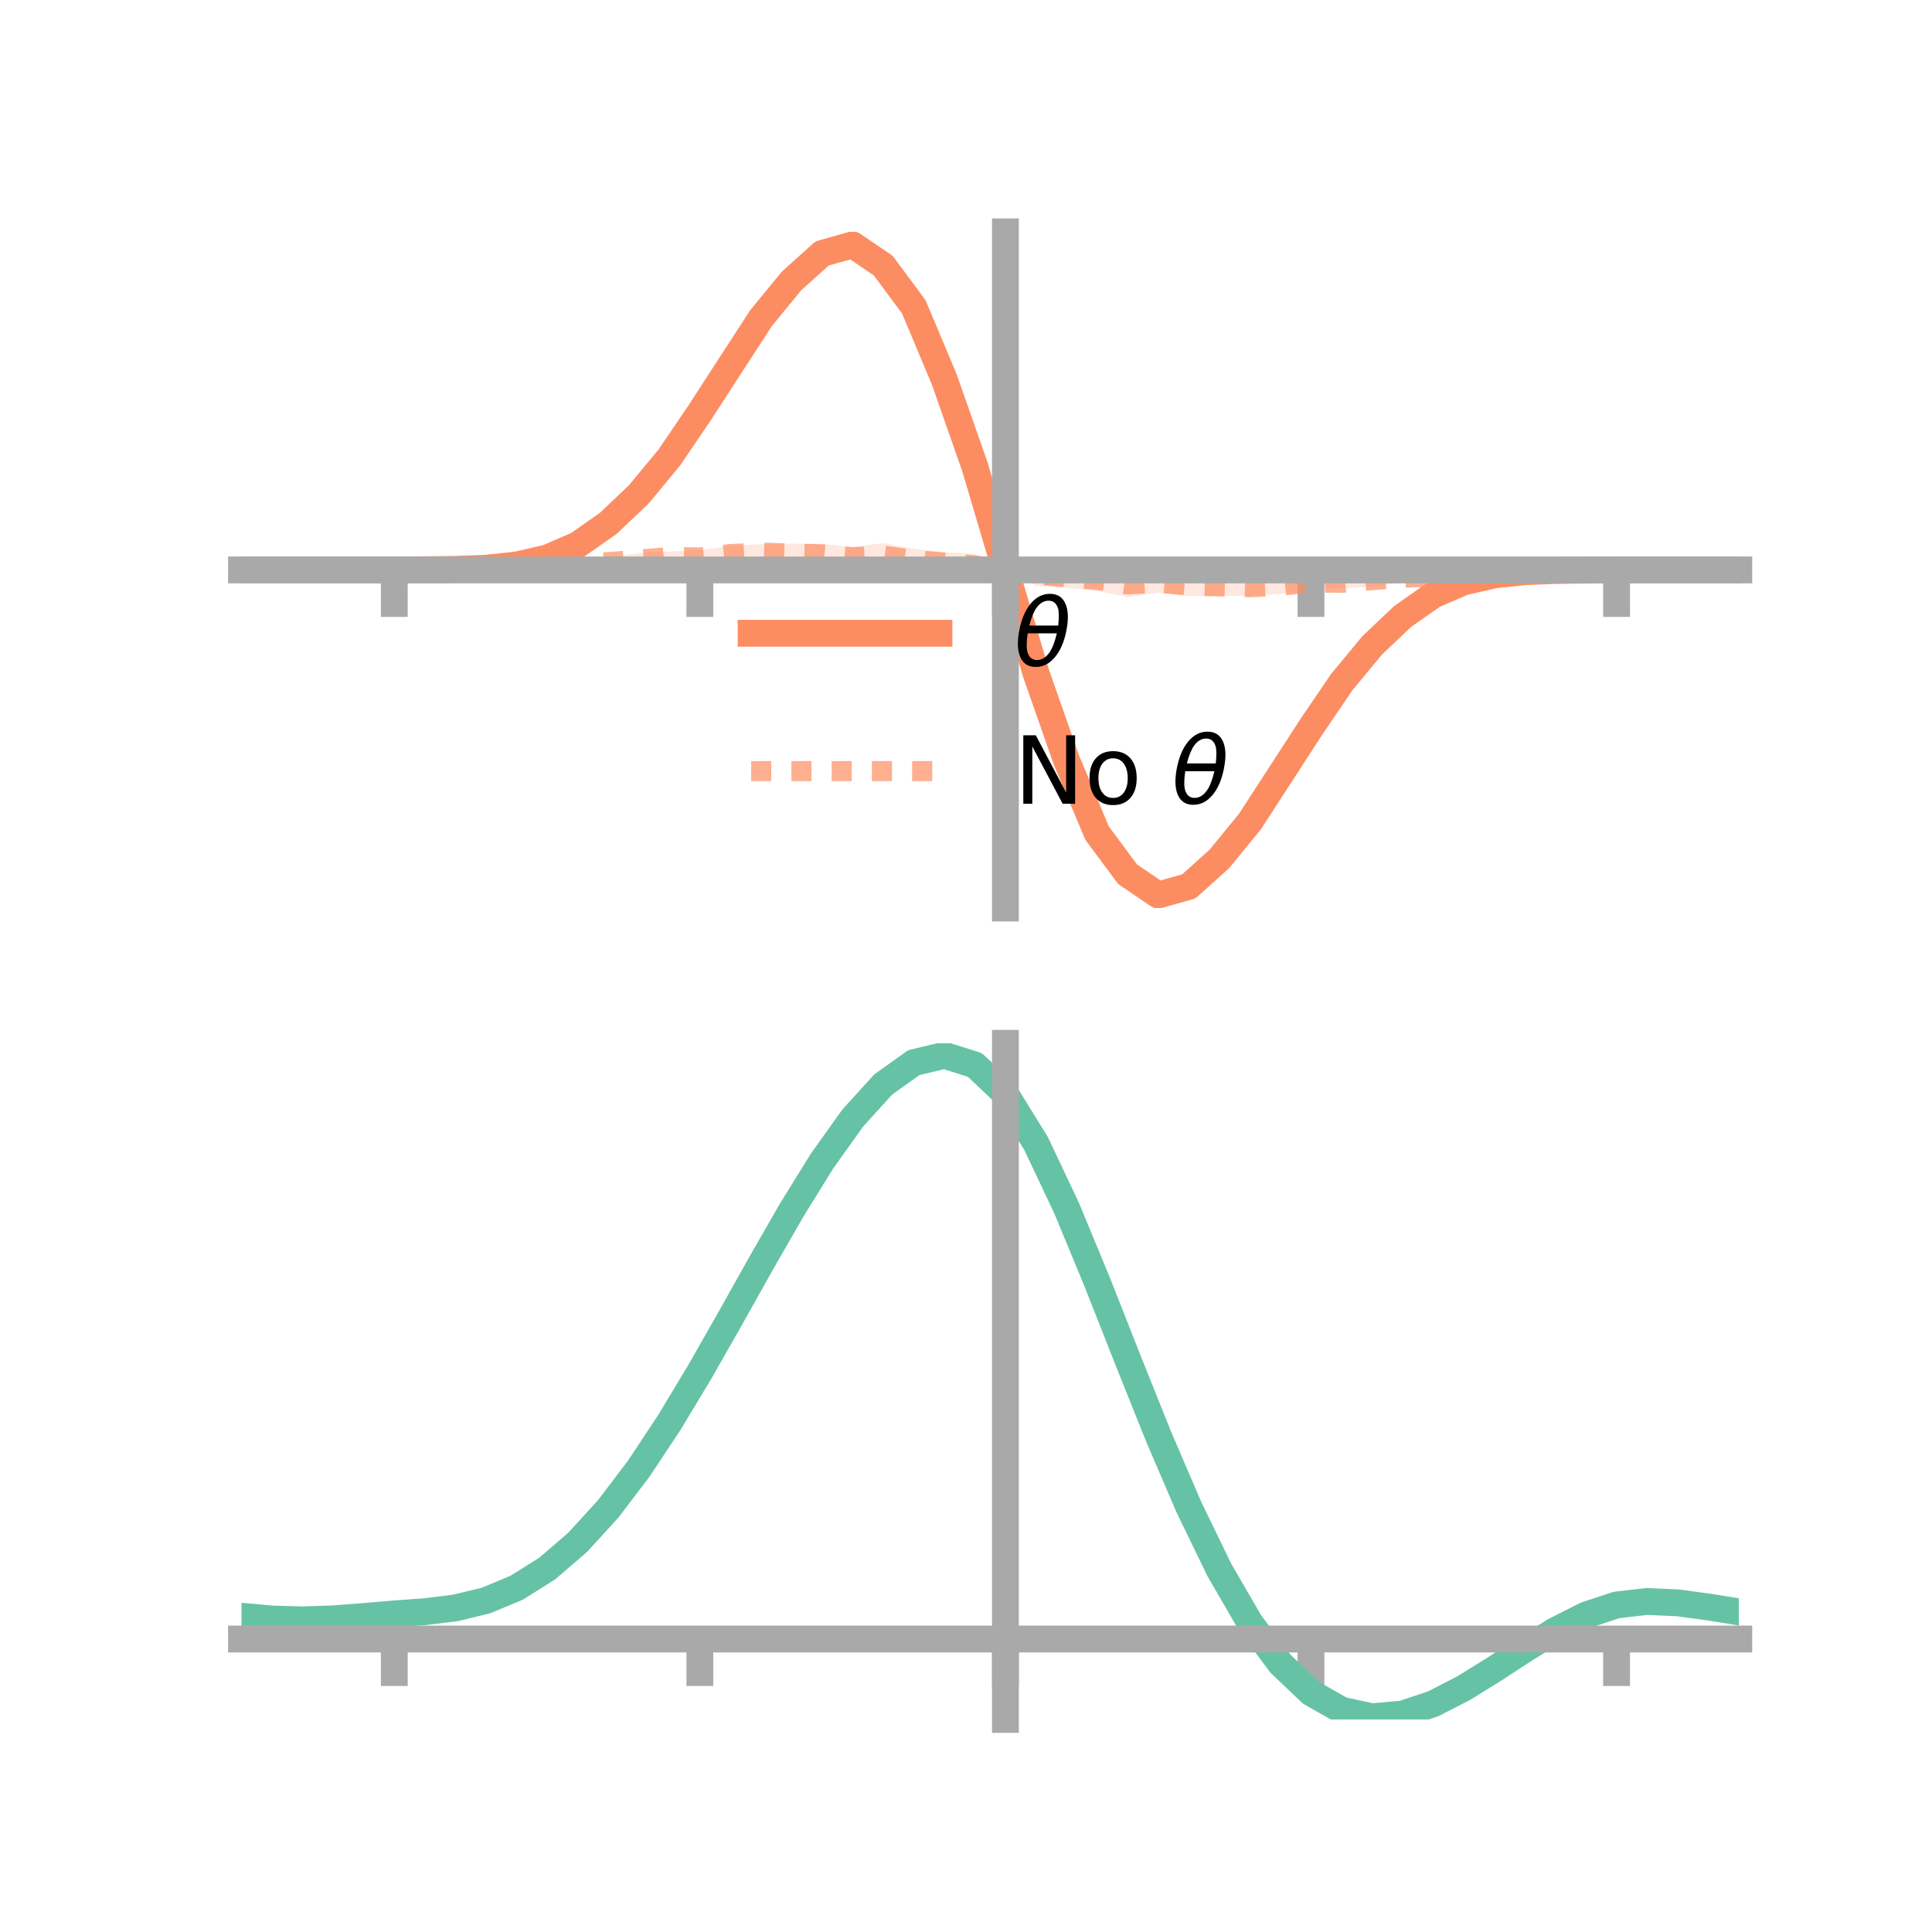 <?xml version="1.0" encoding="utf-8" standalone="no"?>
<!DOCTYPE svg PUBLIC "-//W3C//DTD SVG 1.1//EN"
  "http://www.w3.org/Graphics/SVG/1.1/DTD/svg11.dtd">
<!-- Created with matplotlib (https://matplotlib.org/) -->
<svg height="144pt" version="1.1" viewBox="0 0 144 144" width="144pt" xmlns="http://www.w3.org/2000/svg" xmlns:xlink="http://www.w3.org/1999/xlink">
 <defs>
  <style type="text/css">*{stroke-linecap:butt;stroke-linejoin:round;}</style>
 </defs>
 <g id="figure_1">
  <g id="patch_1">
   <path d="M 0 144 
L 144 144 
L 144 0 
L 0 0 
z
" style="fill:none;"/>
  </g>
  <g id="axes_1">
   <g id="patch_2">
    <path d="M 18 67.68 
L 129.6 67.68 
L 129.6 17.28 
L 18 17.28 
z
" style="fill:none;"/>
   </g>
   <g id="PolyCollection_1">
    <path clip-path="url(#pf3d16aa770)" d="M 18 42.48 
L 18 42.48 
L 20.278 42.48 
L 22.555 42.48 
L 24.833 42.48 
L 27.11 42.48 
L 29.388 42.48 
L 31.665 42.446 
L 33.943 42.386 
L 36.22 42.248 
L 38.498 41.969 
L 40.776 41.389 
L 43.053 40.376 
L 45.331 38.685 
L 47.608 36.442 
L 49.886 33.641 
L 52.163 30.219 
L 54.441 26.507 
L 56.718 23.013 
L 58.996 20.313 
L 61.273 18.156 
L 63.551 17.28 
L 65.829 18.824 
L 68.106 21.75 
L 70.384 27.13 
L 72.661 33.906 
L 74.939 42.474 
L 77.216 49.298 
L 79.494 55.514 
L 81.771 60.989 
L 84.049 64.193 
L 86.327 65.744 
L 88.604 65.333 
L 90.882 63.395 
L 93.159 60.535 
L 95.437 57.012 
L 97.714 53.687 
L 99.992 50.402 
L 102.269 47.694 
L 104.547 45.617 
L 106.824 44.121 
L 109.102 43.163 
L 111.38 42.706 
L 113.657 42.504 
L 115.935 42.468 
L 118.212 42.471 
L 120.49 42.48 
L 122.767 42.48 
L 125.045 42.48 
L 127.322 42.48 
L 129.6 42.48 
L 129.6 42.48 
L 129.6 42.48 
L 127.322 42.48 
L 125.045 42.48 
L 122.767 42.48 
L 120.49 42.48 
L 118.212 42.514 
L 115.935 42.574 
L 113.657 42.712 
L 111.38 42.991 
L 109.102 43.571 
L 106.824 44.584 
L 104.547 46.275 
L 102.269 48.518 
L 99.992 51.319 
L 97.714 54.741 
L 95.437 58.453 
L 93.159 61.947 
L 90.882 64.647 
L 88.604 66.804 
L 86.327 67.68 
L 84.049 66.136 
L 81.771 63.21 
L 79.494 57.83 
L 77.216 51.054 
L 74.939 42.474 
L 72.661 35.662 
L 70.384 29.446 
L 68.106 23.971 
L 65.829 20.767 
L 63.551 19.216 
L 61.273 19.627 
L 58.996 21.565 
L 56.718 24.425 
L 54.441 27.948 
L 52.163 31.273 
L 49.886 34.558 
L 47.608 37.266 
L 45.331 39.343 
L 43.053 40.839 
L 40.776 41.797 
L 38.498 42.254 
L 36.22 42.456 
L 33.943 42.492 
L 31.665 42.489 
L 29.388 42.48 
L 27.11 42.48 
L 24.833 42.48 
L 22.555 42.48 
L 20.278 42.48 
L 18 42.48 
z
" style="fill:#fc8d62;fill-opacity:0.2;"/>
   </g>
   <g id="PolyCollection_2">
    <path clip-path="url(#pf3d16aa770)" d="M 18 42.48 
L 18 42.48 
L 20.278 42.48 
L 22.555 42.48 
L 24.833 42.48 
L 27.11 42.48 
L 29.388 42.48 
L 31.665 42.437 
L 33.943 42.355 
L 36.22 42.235 
L 38.498 42.087 
L 40.776 41.932 
L 43.053 41.697 
L 45.331 41.531 
L 47.608 41.236 
L 49.886 41.111 
L 52.163 40.997 
L 54.441 40.695 
L 56.718 40.566 
L 58.996 40.527 
L 61.273 40.534 
L 63.551 40.781 
L 65.829 40.475 
L 68.106 40.903 
L 70.384 41.152 
L 72.661 41.303 
L 74.939 42.474 
L 77.216 41.97 
L 79.494 42.252 
L 81.771 42.369 
L 84.049 42.622 
L 86.327 42.669 
L 88.604 42.859 
L 90.882 42.968 
L 93.159 43.142 
L 95.437 43.055 
L 97.714 42.852 
L 99.992 43.027 
L 102.269 42.766 
L 104.547 42.69 
L 106.824 42.703 
L 109.102 42.613 
L 111.38 42.563 
L 113.657 42.497 
L 115.935 42.479 
L 118.212 42.473 
L 120.49 42.48 
L 122.767 42.48 
L 125.045 42.48 
L 127.322 42.48 
L 129.6 42.48 
L 129.6 42.48 
L 129.6 42.48 
L 127.322 42.48 
L 125.045 42.48 
L 122.767 42.48 
L 120.49 42.48 
L 118.212 42.523 
L 115.935 42.605 
L 113.657 42.725 
L 111.38 42.873 
L 109.102 43.028 
L 106.824 43.263 
L 104.547 43.429 
L 102.269 43.724 
L 99.992 43.849 
L 97.714 43.963 
L 95.437 44.265 
L 93.159 44.394 
L 90.882 44.433 
L 88.604 44.426 
L 86.327 44.179 
L 84.049 44.485 
L 81.771 44.057 
L 79.494 43.808 
L 77.216 43.657 
L 74.939 42.474 
L 72.661 42.99 
L 70.384 42.708 
L 68.106 42.591 
L 65.829 42.338 
L 63.551 42.291 
L 61.273 42.101 
L 58.996 41.992 
L 56.718 41.818 
L 54.441 41.905 
L 52.163 42.108 
L 49.886 41.933 
L 47.608 42.194 
L 45.331 42.27 
L 43.053 42.257 
L 40.776 42.347 
L 38.498 42.397 
L 36.22 42.463 
L 33.943 42.481 
L 31.665 42.487 
L 29.388 42.48 
L 27.11 42.48 
L 24.833 42.48 
L 22.555 42.48 
L 20.278 42.48 
L 18 42.48 
z
" style="fill:#fc8d62;fill-opacity:0.2;"/>
   </g>
   <g id="matplotlib.axis_1">
    <g id="xtick_1">
     <g id="line2d_1">
      <defs>
       <path d="M 0 0 
L 0 3.5 
" id="mafe2c5a484" style="stroke:#a9a9a9;stroke-width:2;"/>
      </defs>
      <g>
       <use style="fill:#a9a9a9;stroke:#a9a9a9;stroke-width:2;" x="29.388" xlink:href="#mafe2c5a484" y="42.48"/>
      </g>
     </g>
    </g>
    <g id="xtick_2">
     <g id="line2d_2">
      <g>
       <use style="fill:#a9a9a9;stroke:#a9a9a9;stroke-width:2;" x="52.163" xlink:href="#mafe2c5a484" y="42.48"/>
      </g>
     </g>
    </g>
    <g id="xtick_3">
     <g id="line2d_3">
      <g>
       <use style="fill:#a9a9a9;stroke:#a9a9a9;stroke-width:2;" x="74.939" xlink:href="#mafe2c5a484" y="42.48"/>
      </g>
     </g>
    </g>
    <g id="xtick_4">
     <g id="line2d_4">
      <g>
       <use style="fill:#a9a9a9;stroke:#a9a9a9;stroke-width:2;" x="97.714" xlink:href="#mafe2c5a484" y="42.48"/>
      </g>
     </g>
    </g>
    <g id="xtick_5">
     <g id="line2d_5">
      <g>
       <use style="fill:#a9a9a9;stroke:#a9a9a9;stroke-width:2;" x="120.49" xlink:href="#mafe2c5a484" y="42.48"/>
      </g>
     </g>
    </g>
   </g>
   <g id="matplotlib.axis_2"/>
   <g id="line2d_6">
    <path clip-path="url(#pf3d16aa770)" d="M 18 42.48 
L 20.278 42.48 
L 22.555 42.48 
L 24.833 42.48 
L 27.11 42.48 
L 29.388 42.48 
L 31.665 42.467 
L 33.943 42.439 
L 36.22 42.352 
L 38.498 42.112 
L 40.776 41.593 
L 43.053 40.607 
L 45.331 39.014 
L 47.608 36.854 
L 49.886 34.1 
L 52.163 30.746 
L 54.441 27.228 
L 56.718 23.719 
L 58.996 20.939 
L 61.273 18.892 
L 63.551 18.248 
L 65.829 19.795 
L 68.106 22.861 
L 70.384 28.288 
L 72.661 34.784 
L 74.939 42.474 
L 77.216 50.176 
L 79.494 56.672 
L 81.771 62.099 
L 84.049 65.165 
L 86.327 66.712 
L 88.604 66.068 
L 90.882 64.021 
L 93.159 61.241 
L 95.437 57.732 
L 97.714 54.214 
L 99.992 50.86 
L 102.269 48.106 
L 104.547 45.946 
L 106.824 44.353 
L 109.102 43.367 
L 111.38 42.848 
L 113.657 42.608 
L 115.935 42.521 
L 118.212 42.493 
L 120.49 42.48 
L 122.767 42.48 
L 125.045 42.48 
L 127.322 42.48 
L 129.6 42.48 
" style="fill:none;stroke:#fc8d62;stroke-linecap:square;stroke-width:2;"/>
   </g>
   <g id="line2d_7">
    <path clip-path="url(#pf3d16aa770)" d="M 18 42.48 
L 20.278 42.48 
L 22.555 42.48 
L 24.833 42.48 
L 27.11 42.48 
L 29.388 42.48 
L 31.665 42.462 
L 33.943 42.418 
L 36.22 42.349 
L 38.498 42.242 
L 40.776 42.139 
L 43.053 41.977 
L 45.331 41.9 
L 47.608 41.715 
L 49.886 41.522 
L 52.163 41.552 
L 54.441 41.3 
L 56.718 41.192 
L 58.996 41.26 
L 61.273 41.318 
L 63.551 41.536 
L 65.829 41.406 
L 68.106 41.747 
L 70.384 41.93 
L 72.661 42.146 
L 74.939 42.474 
L 77.216 42.814 
L 79.494 43.03 
L 81.771 43.213 
L 84.049 43.554 
L 86.327 43.424 
L 88.604 43.642 
L 90.882 43.7 
L 93.159 43.768 
L 95.437 43.66 
L 97.714 43.408 
L 99.992 43.438 
L 102.269 43.245 
L 104.547 43.06 
L 106.824 42.983 
L 109.102 42.821 
L 111.38 42.718 
L 113.657 42.611 
L 115.935 42.542 
L 118.212 42.498 
L 120.49 42.48 
L 122.767 42.48 
L 125.045 42.48 
L 127.322 42.48 
L 129.6 42.48 
" style="fill:none;stroke:#fc8d62;stroke-dasharray:1.5,1.5;stroke-dashoffset:0;stroke-opacity:0.7;stroke-width:1.5;"/>
   </g>
   <g id="patch_3">
    <path d="M 74.939 67.68 
L 74.939 17.28 
" style="fill:none;stroke:#a9a9a9;stroke-linecap:square;stroke-linejoin:miter;stroke-width:2;"/>
   </g>
   <g id="patch_4">
    <path d="M 129.6 67.68 
L 129.6 17.28 
" style="fill:none;"/>
   </g>
   <g id="patch_5">
    <path d="M 18 42.48 
L 129.6 42.48 
" style="fill:none;stroke:#a9a9a9;stroke-linecap:square;stroke-linejoin:miter;stroke-width:2;"/>
   </g>
   <g id="patch_6">
    <path d="M 18 17.28 
L 129.6 17.28 
" style="fill:none;"/>
   </g>
   <g id="legend_1">
    <g id="line2d_8">
     <path d="M 55.985 47.2 
L 69.985 47.2 
" style="fill:none;stroke:#fc8d62;stroke-linecap:square;stroke-width:2;"/>
    </g>
    <g id="line2d_9"/>
    <g id="text_1">
     <!-- $\theta$ -->
     <g transform="translate(75.585 49.65)scale(0.07 -0.07)">
      <defs>
       <path d="M 45.516 34.672 
L 14.453 34.672 
Q 12.359 20.062 14.5 13.875 
Q 17.188 6.25 24.469 6.25 
Q 31.781 6.25 37.359 13.922 
Q 42.234 20.656 45.516 34.672 
z
M 47.016 42.969 
Q 48.344 56.844 46.625 61.719 
Q 43.953 69.438 36.766 69.438 
Q 29.297 69.438 23.828 61.812 
Q 19.531 55.672 16.156 42.969 
z
M 38.188 76.766 
Q 49.906 76.766 54.594 66.406 
Q 59.281 56.109 55.719 37.844 
Q 52.203 19.625 43.453 9.281 
Q 34.766 -1.125 23.047 -1.125 
Q 11.281 -1.125 6.641 9.281 
Q 2 19.625 5.516 37.844 
Q 9.078 56.109 17.719 66.406 
Q 26.422 76.766 38.188 76.766 
z
" id="DejaVuSans-Oblique-952"/>
      </defs>
      <use transform="translate(0 0.234)" xlink:href="#DejaVuSans-Oblique-952"/>
     </g>
    </g>
    <g id="line2d_10">
     <path d="M 55.985 57.474 
L 69.985 57.474 
" style="fill:none;stroke:#fc8d62;stroke-dasharray:1.5,1.5;stroke-dashoffset:0;stroke-opacity:0.7;stroke-width:1.5;"/>
    </g>
    <g id="line2d_11"/>
    <g id="text_2">
     <!-- No $\theta$ -->
     <g transform="translate(75.585 59.924)scale(0.07 -0.07)">
      <defs>
       <path d="M 9.812 72.906 
L 23.094 72.906 
L 55.422 11.922 
L 55.422 72.906 
L 64.984 72.906 
L 64.984 0 
L 51.703 0 
L 19.391 60.984 
L 19.391 0 
L 9.812 0 
z
" id="DejaVuSans-78"/>
       <path d="M 30.609 48.391 
Q 23.391 48.391 19.188 42.75 
Q 14.984 37.109 14.984 27.297 
Q 14.984 17.484 19.156 11.844 
Q 23.344 6.203 30.609 6.203 
Q 37.797 6.203 41.984 11.859 
Q 46.188 17.531 46.188 27.297 
Q 46.188 37.016 41.984 42.703 
Q 37.797 48.391 30.609 48.391 
z
M 30.609 56 
Q 42.328 56 49.016 48.375 
Q 55.719 40.766 55.719 27.297 
Q 55.719 13.875 49.016 6.219 
Q 42.328 -1.422 30.609 -1.422 
Q 18.844 -1.422 12.172 6.219 
Q 5.516 13.875 5.516 27.297 
Q 5.516 40.766 12.172 48.375 
Q 18.844 56 30.609 56 
z
" id="DejaVuSans-111"/>
       <path id="DejaVuSans-32"/>
      </defs>
      <use transform="translate(0 0.234)" xlink:href="#DejaVuSans-78"/>
      <use transform="translate(74.805 0.234)" xlink:href="#DejaVuSans-111"/>
      <use transform="translate(135.986 0.234)" xlink:href="#DejaVuSans-32"/>
      <use transform="translate(167.773 0.234)" xlink:href="#DejaVuSans-Oblique-952"/>
     </g>
    </g>
   </g>
  </g>
  <g id="axes_2">
   <g id="patch_7">
    <path d="M 18 128.16 
L 129.6 128.16 
L 129.6 77.76 
L 18 77.76 
z
" style="fill:none;"/>
   </g>
   <g id="PolyCollection_3">
    <path clip-path="url(#p8bec4cd894)" d="M 18 120.503 
L 18 120.425 
L 20.278 120.642 
L 22.555 120.704 
L 24.833 120.62 
L 27.11 120.438 
L 29.388 120.237 
L 31.665 120.064 
L 33.943 119.781 
L 36.22 119.225 
L 38.498 118.268 
L 40.776 116.819 
L 43.053 114.827 
L 45.331 112.281 
L 47.608 109.216 
L 49.886 105.698 
L 52.163 101.83 
L 54.441 97.74 
L 56.718 93.584 
L 58.996 89.535 
L 61.273 85.783 
L 63.551 82.528 
L 65.829 79.971 
L 68.106 78.316 
L 70.384 77.76 
L 72.661 78.492 
L 74.939 80.681 
L 77.216 84.417 
L 79.494 89.299 
L 81.771 94.879 
L 84.049 100.739 
L 86.327 106.514 
L 88.604 111.903 
L 90.882 116.673 
L 93.159 120.658 
L 95.437 123.762 
L 97.714 125.952 
L 99.992 127.258 
L 102.269 127.756 
L 104.547 127.559 
L 106.824 126.807 
L 109.102 125.654 
L 111.38 124.264 
L 113.657 122.801 
L 115.935 121.424 
L 118.212 120.287 
L 120.49 119.542 
L 122.767 119.283 
L 125.045 119.393 
L 127.322 119.709 
L 129.6 120.089 
L 129.6 120.193 
L 129.6 120.193 
L 127.322 119.837 
L 125.045 119.541 
L 122.767 119.443 
L 120.49 119.706 
L 118.212 120.46 
L 115.935 121.622 
L 113.657 123.04 
L 111.38 124.551 
L 109.102 125.986 
L 106.824 127.174 
L 104.547 127.95 
L 102.269 128.16 
L 99.992 127.673 
L 97.714 126.388 
L 95.437 124.244 
L 93.159 121.221 
L 90.882 117.352 
L 88.604 112.726 
L 86.327 107.497 
L 84.049 101.89 
L 81.771 96.196 
L 79.494 90.768 
L 77.216 86.018 
L 74.939 82.383 
L 72.661 80.259 
L 70.384 79.551 
L 68.106 80.091 
L 65.829 81.691 
L 63.551 84.156 
L 61.273 87.288 
L 58.996 90.89 
L 56.718 94.771 
L 54.441 98.749 
L 52.163 102.659 
L 49.886 106.355 
L 47.608 109.716 
L 45.331 112.648 
L 43.053 115.09 
L 40.776 117.014 
L 38.498 118.425 
L 36.22 119.365 
L 33.943 119.911 
L 31.665 120.185 
L 29.388 120.346 
L 27.11 120.532 
L 24.833 120.696 
L 22.555 120.765 
L 20.278 120.702 
L 18 120.503 
z
" style="fill:#66c2a5;fill-opacity:0.2;"/>
   </g>
   <g id="matplotlib.axis_3">
    <g id="xtick_6">
     <g id="line2d_12">
      <g>
       <use style="fill:#a9a9a9;stroke:#a9a9a9;stroke-width:2;" x="29.388" xlink:href="#mafe2c5a484" y="122.165"/>
      </g>
     </g>
    </g>
    <g id="xtick_7">
     <g id="line2d_13">
      <g>
       <use style="fill:#a9a9a9;stroke:#a9a9a9;stroke-width:2;" x="52.163" xlink:href="#mafe2c5a484" y="122.165"/>
      </g>
     </g>
    </g>
    <g id="xtick_8">
     <g id="line2d_14">
      <g>
       <use style="fill:#a9a9a9;stroke:#a9a9a9;stroke-width:2;" x="74.939" xlink:href="#mafe2c5a484" y="122.165"/>
      </g>
     </g>
    </g>
    <g id="xtick_9">
     <g id="line2d_15">
      <g>
       <use style="fill:#a9a9a9;stroke:#a9a9a9;stroke-width:2;" x="97.714" xlink:href="#mafe2c5a484" y="122.165"/>
      </g>
     </g>
    </g>
    <g id="xtick_10">
     <g id="line2d_16">
      <g>
       <use style="fill:#a9a9a9;stroke:#a9a9a9;stroke-width:2;" x="120.49" xlink:href="#mafe2c5a484" y="122.165"/>
      </g>
     </g>
    </g>
   </g>
   <g id="matplotlib.axis_4"/>
   <g id="line2d_17">
    <path clip-path="url(#p8bec4cd894)" d="M 18 120.464 
L 20.278 120.672 
L 22.555 120.735 
L 24.833 120.658 
L 27.11 120.485 
L 29.388 120.292 
L 31.665 120.125 
L 33.943 119.846 
L 36.22 119.295 
L 38.498 118.347 
L 40.776 116.917 
L 43.053 114.959 
L 45.331 112.465 
L 47.608 109.466 
L 49.886 106.027 
L 52.163 102.245 
L 54.441 98.245 
L 56.718 94.177 
L 58.996 90.212 
L 61.273 86.535 
L 63.551 83.342 
L 65.829 80.831 
L 68.106 79.204 
L 70.384 78.656 
L 72.661 79.375 
L 74.939 81.532 
L 77.216 85.217 
L 79.494 90.034 
L 81.771 95.537 
L 84.049 101.315 
L 86.327 107.006 
L 88.604 112.314 
L 90.882 117.012 
L 93.159 120.939 
L 95.437 124.003 
L 97.714 126.17 
L 99.992 127.466 
L 102.269 127.958 
L 104.547 127.754 
L 106.824 126.99 
L 109.102 125.82 
L 111.38 124.408 
L 113.657 122.921 
L 115.935 121.523 
L 118.212 120.374 
L 120.49 119.624 
L 122.767 119.363 
L 125.045 119.467 
L 127.322 119.773 
L 129.6 120.141 
" style="fill:none;stroke:#66c2a5;stroke-linecap:square;stroke-width:2;"/>
   </g>
   <g id="patch_8">
    <path d="M 74.939 128.16 
L 74.939 77.76 
" style="fill:none;stroke:#a9a9a9;stroke-linecap:square;stroke-linejoin:miter;stroke-width:2;"/>
   </g>
   <g id="patch_9">
    <path d="M 129.6 128.16 
L 129.6 77.76 
" style="fill:none;"/>
   </g>
   <g id="patch_10">
    <path d="M 18 122.165 
L 129.6 122.165 
" style="fill:none;stroke:#a9a9a9;stroke-linecap:square;stroke-linejoin:miter;stroke-width:2;"/>
   </g>
   <g id="patch_11">
    <path d="M 18 77.76 
L 129.6 77.76 
" style="fill:none;"/>
   </g>
  </g>
 </g>
 <defs>
  <clipPath id="pf3d16aa770">
   <rect height="50.4" width="111.6" x="18" y="17.28"/>
  </clipPath>
  <clipPath id="p8bec4cd894">
   <rect height="50.4" width="111.6" x="18" y="77.76"/>
  </clipPath>
 </defs>
</svg>

